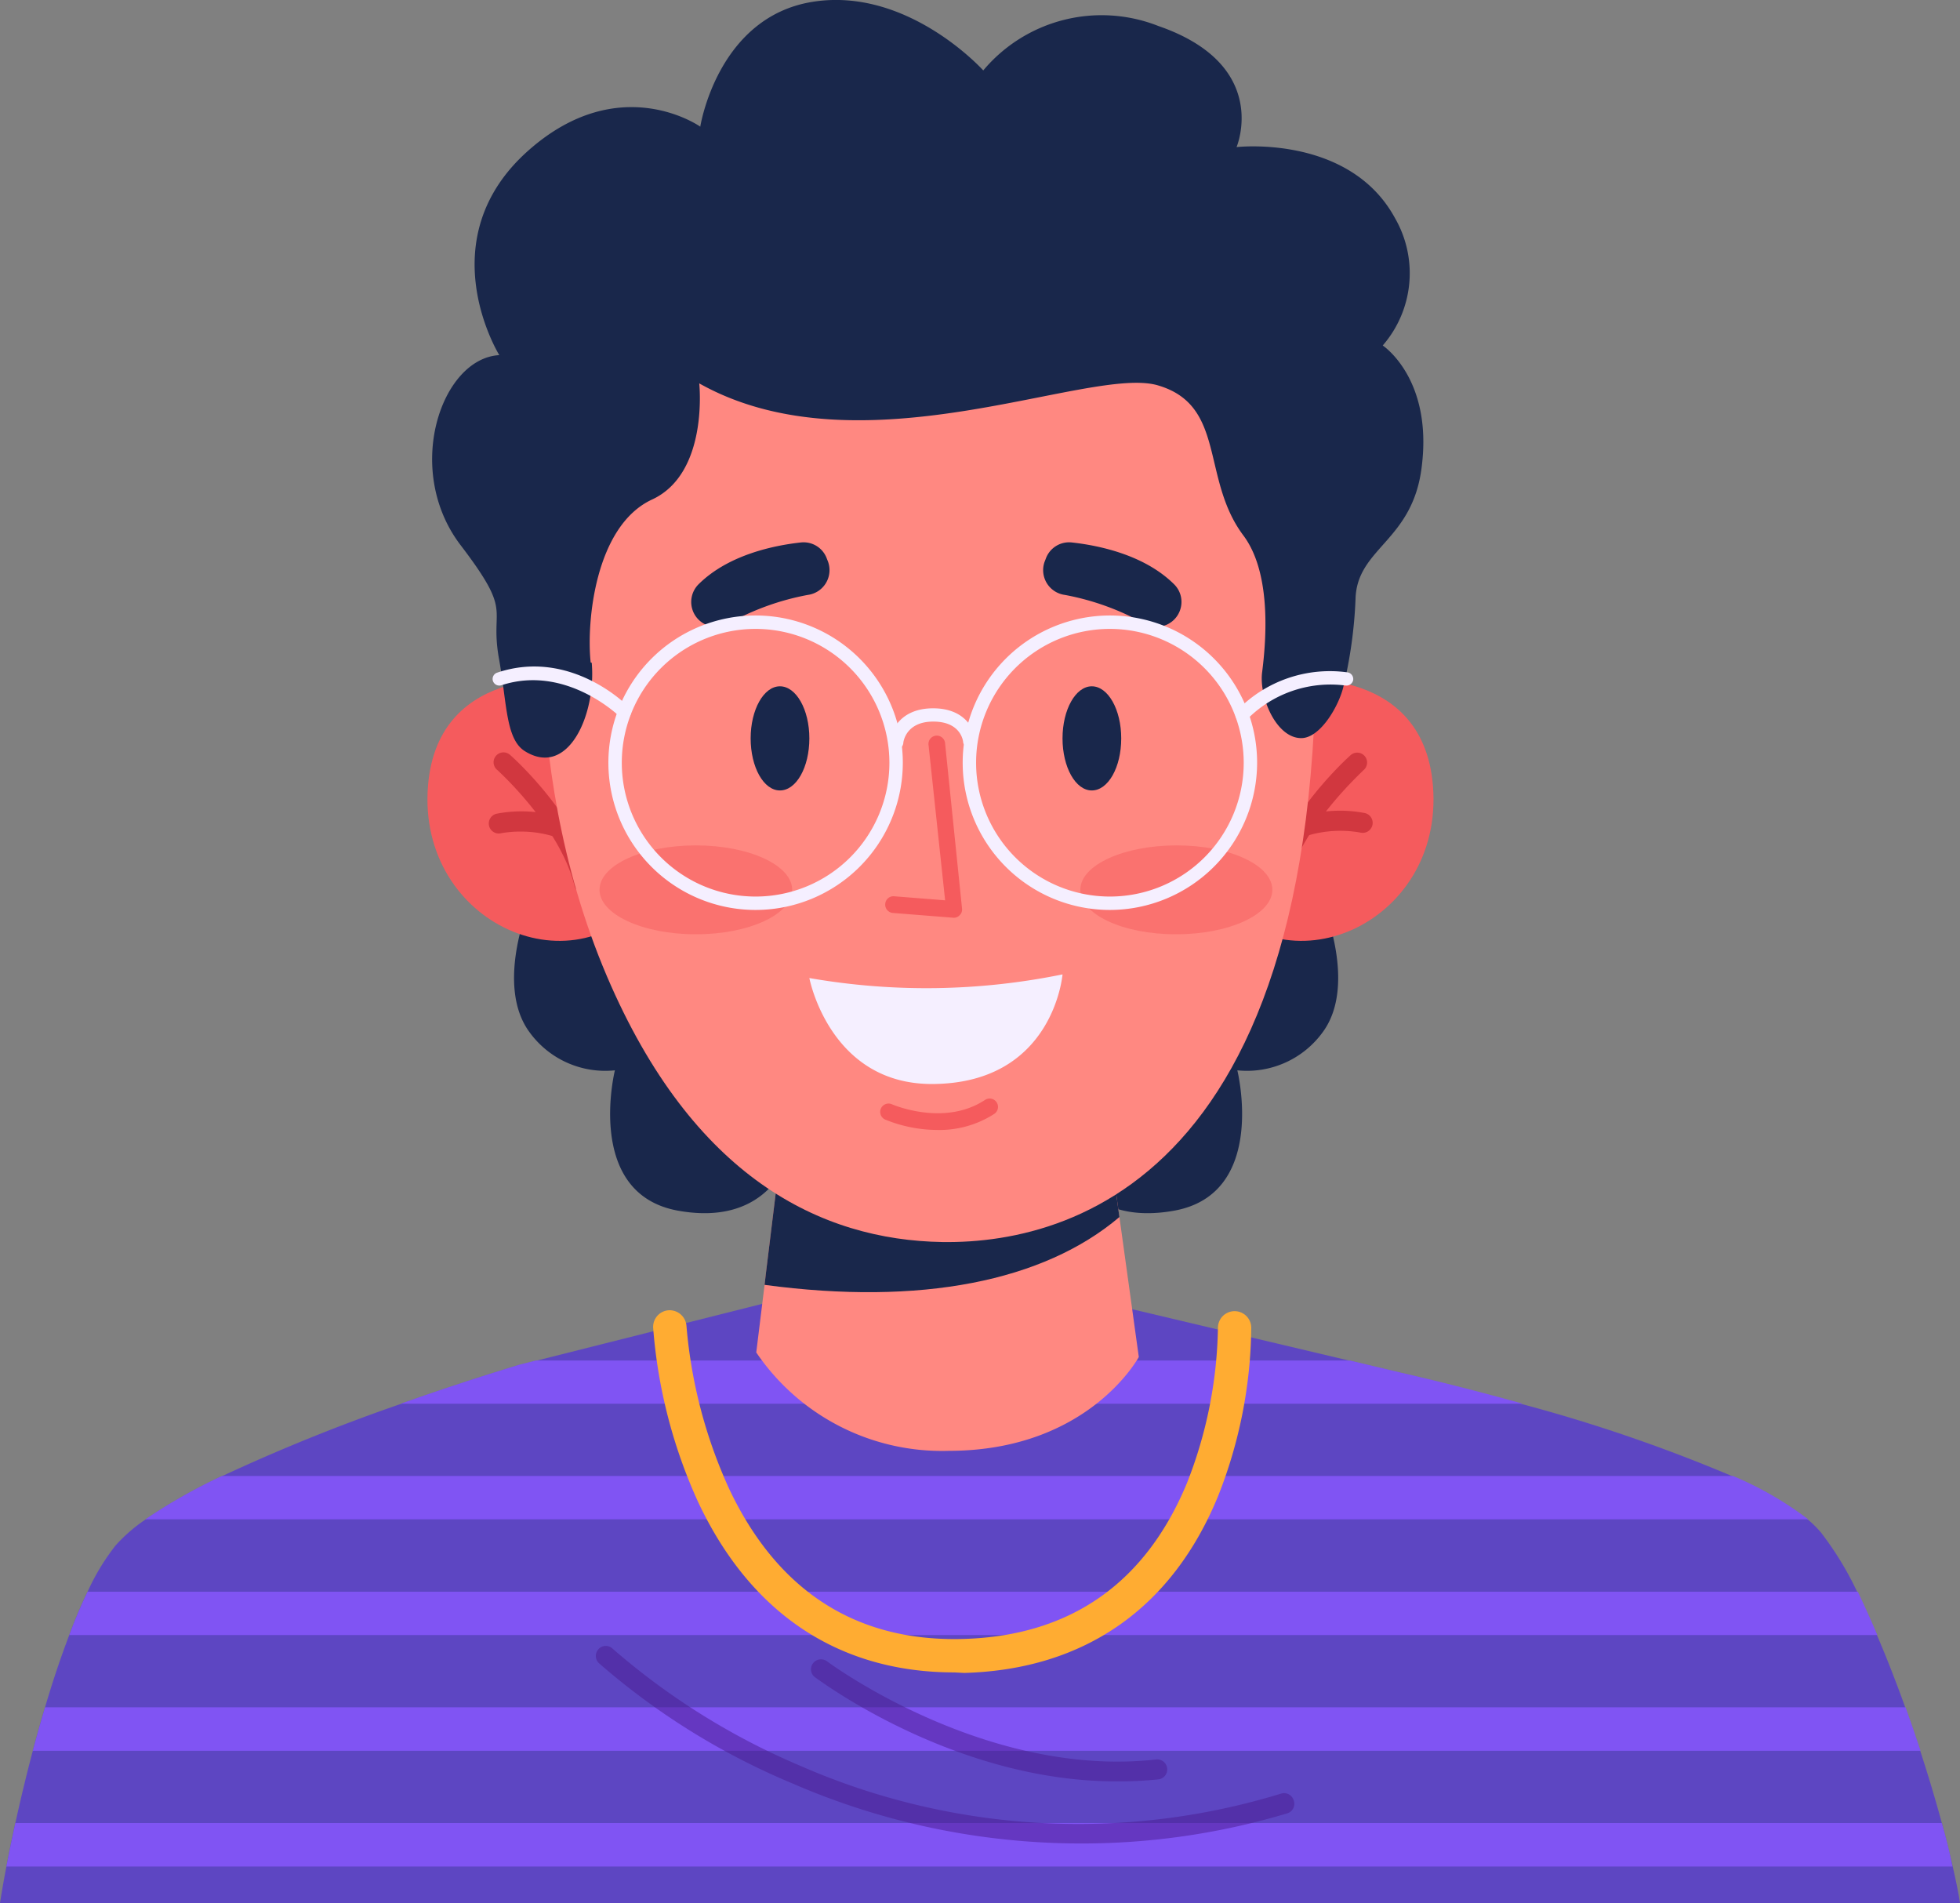 <svg xmlns="http://www.w3.org/2000/svg" viewBox="0 0 150.58 146.19"><rect x="0" y="0" width="150.58" height="146.19" fill="#808080" stroke="none"/><g style="isolation:isolate"><g id="Layer_2" data-name="Layer 2"><g id="OBJECTS"><path d="M150.58,146.19H0c.13-.85.3-1.8.49-2.81s.43-2.17.69-3.34c.39-1.78.84-3.66,1.34-5.55.3-1.12.61-2.24.94-3.34.57-1.94,1.2-3.82,1.86-5.55.45-1.2.92-2.32,1.41-3.33a17.27,17.27,0,0,1,2.14-3.54,12.23,12.23,0,0,1,2.3-2,42.76,42.76,0,0,1,5.88-3.33,142.4,142.4,0,0,1,13.73-5.55c5.15-1.82,9.13-3,9.13-3l1.27-.32,17.49-4.4H85.12l18.58,4.4,3.78.9s4.14.94,9.49,2.44a122.3,122.3,0,0,1,16.17,5.55,26.46,26.46,0,0,1,5.78,3.33,7.94,7.94,0,0,1,1,1,25,25,0,0,1,2.78,4.57c.51,1,1,2.15,1.52,3.33.75,1.75,1.48,3.63,2.17,5.55.4,1.11.78,2.23,1.15,3.34.62,1.9,1.18,3.79,1.66,5.55.31,1.17.59,2.3.83,3.34S150.45,145.35,150.58,146.19Z" fill="#5d46c2"/><path d="M117,107.83H30.78c5.15-1.82,9.13-3,9.13-3l1.27-.32H103.7l3.78.9S111.62,106.33,117,107.83Z" fill="#8054f3"/><path d="M138.92,116.71H11.17a42.76,42.76,0,0,1,5.88-3.33H133.14A26.46,26.46,0,0,1,138.92,116.71Z" fill="#8054f3"/><path d="M144.23,125.6H5.32c.45-1.2.92-2.32,1.41-3.33h136C143.22,123.3,143.73,124.42,144.23,125.6Z" fill="#8054f3"/><path d="M147.55,134.49H2.52c.3-1.12.61-2.24.94-3.34H146.4C146.8,132.26,147.18,133.38,147.55,134.49Z" fill="#8054f3"/><path d="M150,143.38H.49c.2-1,.43-2.17.69-3.34h148C149.52,141.21,149.8,142.34,150,143.38Z" fill="#8054f3"/><g opacity="0.5" style="mix-blend-mode:multiply"><path d="M82.88,141.61a55.66,55.66,0,0,1-22-4.61A54.55,54.55,0,0,1,46,127.75a.77.77,0,0,1,0-1.09.76.76,0,0,1,1.08,0,54.13,54.13,0,0,0,14.44,9,53.25,53.25,0,0,0,36.87,2.13.77.77,0,0,1,1,.51.76.76,0,0,1-.51,1A54.84,54.84,0,0,1,82.88,141.61Z" fill="#491a90"/></g><g opacity="0.5" style="mix-blend-mode:multiply"><path d="M85.74,136.84c-12.36,0-22.66-7.67-23.13-8a.76.76,0,0,1-.15-1.07.77.77,0,0,1,1.08-.15c.12.09,12.14,9,25.26,7.54a.77.77,0,1,1,.17,1.53A29.55,29.55,0,0,1,85.74,136.84Z" fill="#491a90"/></g><path d="M73.32,128.47c-8.87,0-15.67-4.52-19.7-13.12A39.48,39.48,0,0,1,50.18,102a1.28,1.28,0,0,1,1.21-1.35,1.3,1.3,0,0,1,1.35,1.22A37.62,37.62,0,0,0,56,114.33c3.73,7.91,9.8,11.8,18,11.57s14-4.26,17.2-12A33.89,33.89,0,0,0,93.57,102a1.28,1.28,0,1,1,2.56,0,35.94,35.94,0,0,1-2.53,12.88c-3.53,8.65-10.28,13.37-19.52,13.63Z" fill="#ffac32"/><path d="M40.63,69.55s-2.56,6.08,0,9.67a7.19,7.19,0,0,0,6.61,3S44.89,91.7,52.09,93s8.58-4.37,8.58-4.37S54.91,65.18,40.63,69.55Z" fill="#19274b"/><path d="M101.67,69.55s2.56,6.08,0,9.67a7.19,7.19,0,0,1-6.61,3S97.41,91.7,90.21,93s-8.58-4.37-8.58-4.37S87.39,65.18,101.67,69.55Z" fill="#19274b"/><path d="M87.49,104.24s-3.85,7.21-14.61,7.21a17.24,17.24,0,0,1-14.78-7.56l.64-5.19.1-.87,1-8.16,25.73.72.43,3.1.14,1Z" fill="#ff8881"/><path d="M86,93.49c-5.83,4.94-15.26,6.82-27.26,5.21l.1-.87,1-8.16,25.73.72Z" fill="#19274b"/><path d="M50.18,68.44c-5.75,8-18.14,2.6-17.3-8.06.77-9.67,11.57-8.14,11.57-8.14Z" fill="#f55b5d"/><path d="M44.88,68.64a.76.76,0,0,1-.74-.58c-1.12-4.58-5.88-8.85-5.92-8.9a.76.76,0,1,1,1-1.14c.21.18,5.16,4.62,6.39,9.67a.77.77,0,0,1-.56.93Z" fill="#d1373f"/><path d="M42.9,64.29a.67.67,0,0,1-.24,0A8.79,8.79,0,0,0,38.53,64a.77.77,0,1,1-.34-1.5,10.13,10.13,0,0,1,5,.32.77.77,0,0,1-.25,1.49Z" fill="#d1373f"/><path d="M92.79,68.44c5.75,8,18.15,2.6,17.3-8.06-.77-9.67-11.57-8.14-11.57-8.14Z" fill="#f55b5d"/><path d="M98.09,68.64l-.19,0a.77.77,0,0,1-.56-.93c1.24-5,6.18-9.49,6.39-9.67a.76.76,0,1,1,1,1.14c0,.05-4.8,4.32-5.92,8.9A.76.76,0,0,1,98.09,68.64Z" fill="#d1373f"/><path d="M100.07,64.29a.77.77,0,0,1-.73-.52.76.76,0,0,1,.48-1,10.12,10.12,0,0,1,5-.32.77.77,0,1,1-.34,1.5h0a8.79,8.79,0,0,0-4.13.27A.67.67,0,0,1,100.07,64.29Z" fill="#d1373f"/><path d="M42.16,40.5S39.35,57.93,46.63,75c6.6,15.45,16.43,20.26,25.77,20.41,10.63.16,31.84-6,28.32-56.41C98.34,4.89,45,6.1,42.16,40.5Z" fill="#ff8881"/><g opacity="0.5"><path d="M60.86,68.35c0,1.89-3.32,3.42-7.4,3.42s-7.4-1.53-7.4-3.42,3.31-3.41,7.4-3.41S60.86,66.47,60.86,68.35Z" fill="#f55b5d"/></g><g opacity="0.5"><path d="M97.75,68.35c0,1.89-3.31,3.42-7.4,3.42S83,70.24,83,68.35s3.31-3.41,7.4-3.41S97.75,66.47,97.75,68.35Z" fill="#f55b5d"/></g><path d="M73.27,70.5h0l-4.68-.37a.64.64,0,0,1-.58-.69.63.63,0,0,1,.69-.59l3.91.31L71.34,57.26a.64.64,0,1,1,1.27-.13l1.3,12.66a.6.6,0,0,1-.18.51A.61.61,0,0,1,73.27,70.5Z" fill="#f55b5d"/><path d="M45.46,50.91c.35,3.94-1.79,8.88-5.14,6.79-1.49-.93-1.37-3.75-2-7.18-.7-4.05,1.17-3.28-3-8.73C31,36,33.92,27.52,38.36,27.28c0,0-5.52-8.89,2.27-15.75,7-6.17,13.17-1.8,13.17-1.8S55.11,1.31,62.43.14,75.54,5.41,75.54,5.41A11.87,11.87,0,0,1,89,2c8.68,3,6,9.3,6,9.3s8.66-1,12.17,5.45a8.47,8.47,0,0,1-.94,9.79s3.84,2.52,3,9.28c-.68,5.79-5,6.24-5.09,10.22a34.74,34.74,0,0,1-.92,6.66c-.32,1.45-1.76,4-3.25,4h0c-1.93,0-3.27-3.19-3-5.1.41-3.22.54-7.81-1.44-10.46-3.28-4.36-1.3-10-6.58-11.54s-22.75,6.86-35.23-.15c0,0,.75,6.9-3.62,8.92s-5.06,9.4-4.72,12.52Z" fill="#19274b"/><path d="M62.18,75.13a52.24,52.24,0,0,0,19.45-.28s-.68,8.38-10,8.42C63.73,83.3,62.18,75.13,62.18,75.13Z" fill="#f5efff"/><path d="M62.18,56.72c0,2.22-1,4-2.26,4s-2.25-1.8-2.25-4,1-4,2.25-4S62.18,54.51,62.18,56.72Z" fill="#19274b"/><path d="M86.14,56.72c0,2.22-1,4-2.26,4s-2.25-1.8-2.25-4,1-4,2.25-4S86.14,54.51,86.14,56.72Z" fill="#19274b"/><path d="M55.93,47.92a19.94,19.94,0,0,1,6.13-2.22,1.92,1.92,0,0,0,1.56-2.54l-.09-.23a1.9,1.9,0,0,0-2-1.26c-2,.22-5.56.92-7.87,3.22a1.92,1.92,0,0,0-.47,1.92h0A1.91,1.91,0,0,0,55.93,47.92Z" fill="#19274b"/><path d="M87.94,47.92a19.94,19.94,0,0,0-6.13-2.22,1.92,1.92,0,0,1-1.56-2.54l.09-.23a1.9,1.9,0,0,1,2-1.26c2,.22,5.56.92,7.87,3.22a1.9,1.9,0,0,1,.47,1.92h0A1.91,1.91,0,0,1,87.94,47.92Z" fill="#19274b"/><path d="M72,86.8A10.7,10.7,0,0,1,68,86a.64.64,0,1,1,.53-1.17s4,1.75,7.15-.34a.64.64,0,0,1,.7,1.08A7.77,7.77,0,0,1,72,86.8Z" fill="#f55b5d"/><path d="M58.05,69.9A11.31,11.31,0,1,1,69.36,58.59,11.32,11.32,0,0,1,58.05,69.9Zm0-21.59A10.28,10.28,0,1,0,68.33,58.59,10.29,10.29,0,0,0,58.05,48.31Z" fill="#f5efff"/><path d="M85.27,69.9A11.31,11.31,0,1,1,96.58,58.59,11.33,11.33,0,0,1,85.27,69.9Zm0-21.59A10.28,10.28,0,1,0,95.55,58.59,10.29,10.29,0,0,0,85.27,48.31Z" fill="#f5efff"/><path d="M95.42,55.44a.52.52,0,0,1-.38-.86,9.91,9.91,0,0,1,8.49-2.93.52.52,0,0,1,.43.59.53.53,0,0,1-.59.42,9,9,0,0,0-7.57,2.61A.52.52,0,0,1,95.42,55.44Z" fill="#f5efff"/><path d="M48,55.23a.52.52,0,0,1-.37-.16h0S43.52,51,38.52,52.64a.52.52,0,0,1-.65-.33.51.51,0,0,1,.33-.64c5.62-1.89,10,2.5,10.14,2.69a.52.52,0,0,1-.36.87Z" fill="#f5efff"/><path d="M68.84,57.55h0a.51.51,0,0,1-.48-.54c.06-.9.83-2.6,3.33-2.6S74.93,56.11,75,57a.52.52,0,0,1-1,.06c0-.16-.19-1.63-2.3-1.63s-2.3,1.57-2.3,1.63A.52.52,0,0,1,68.84,57.55Z" fill="#f5efff"/></g></g></g></svg>